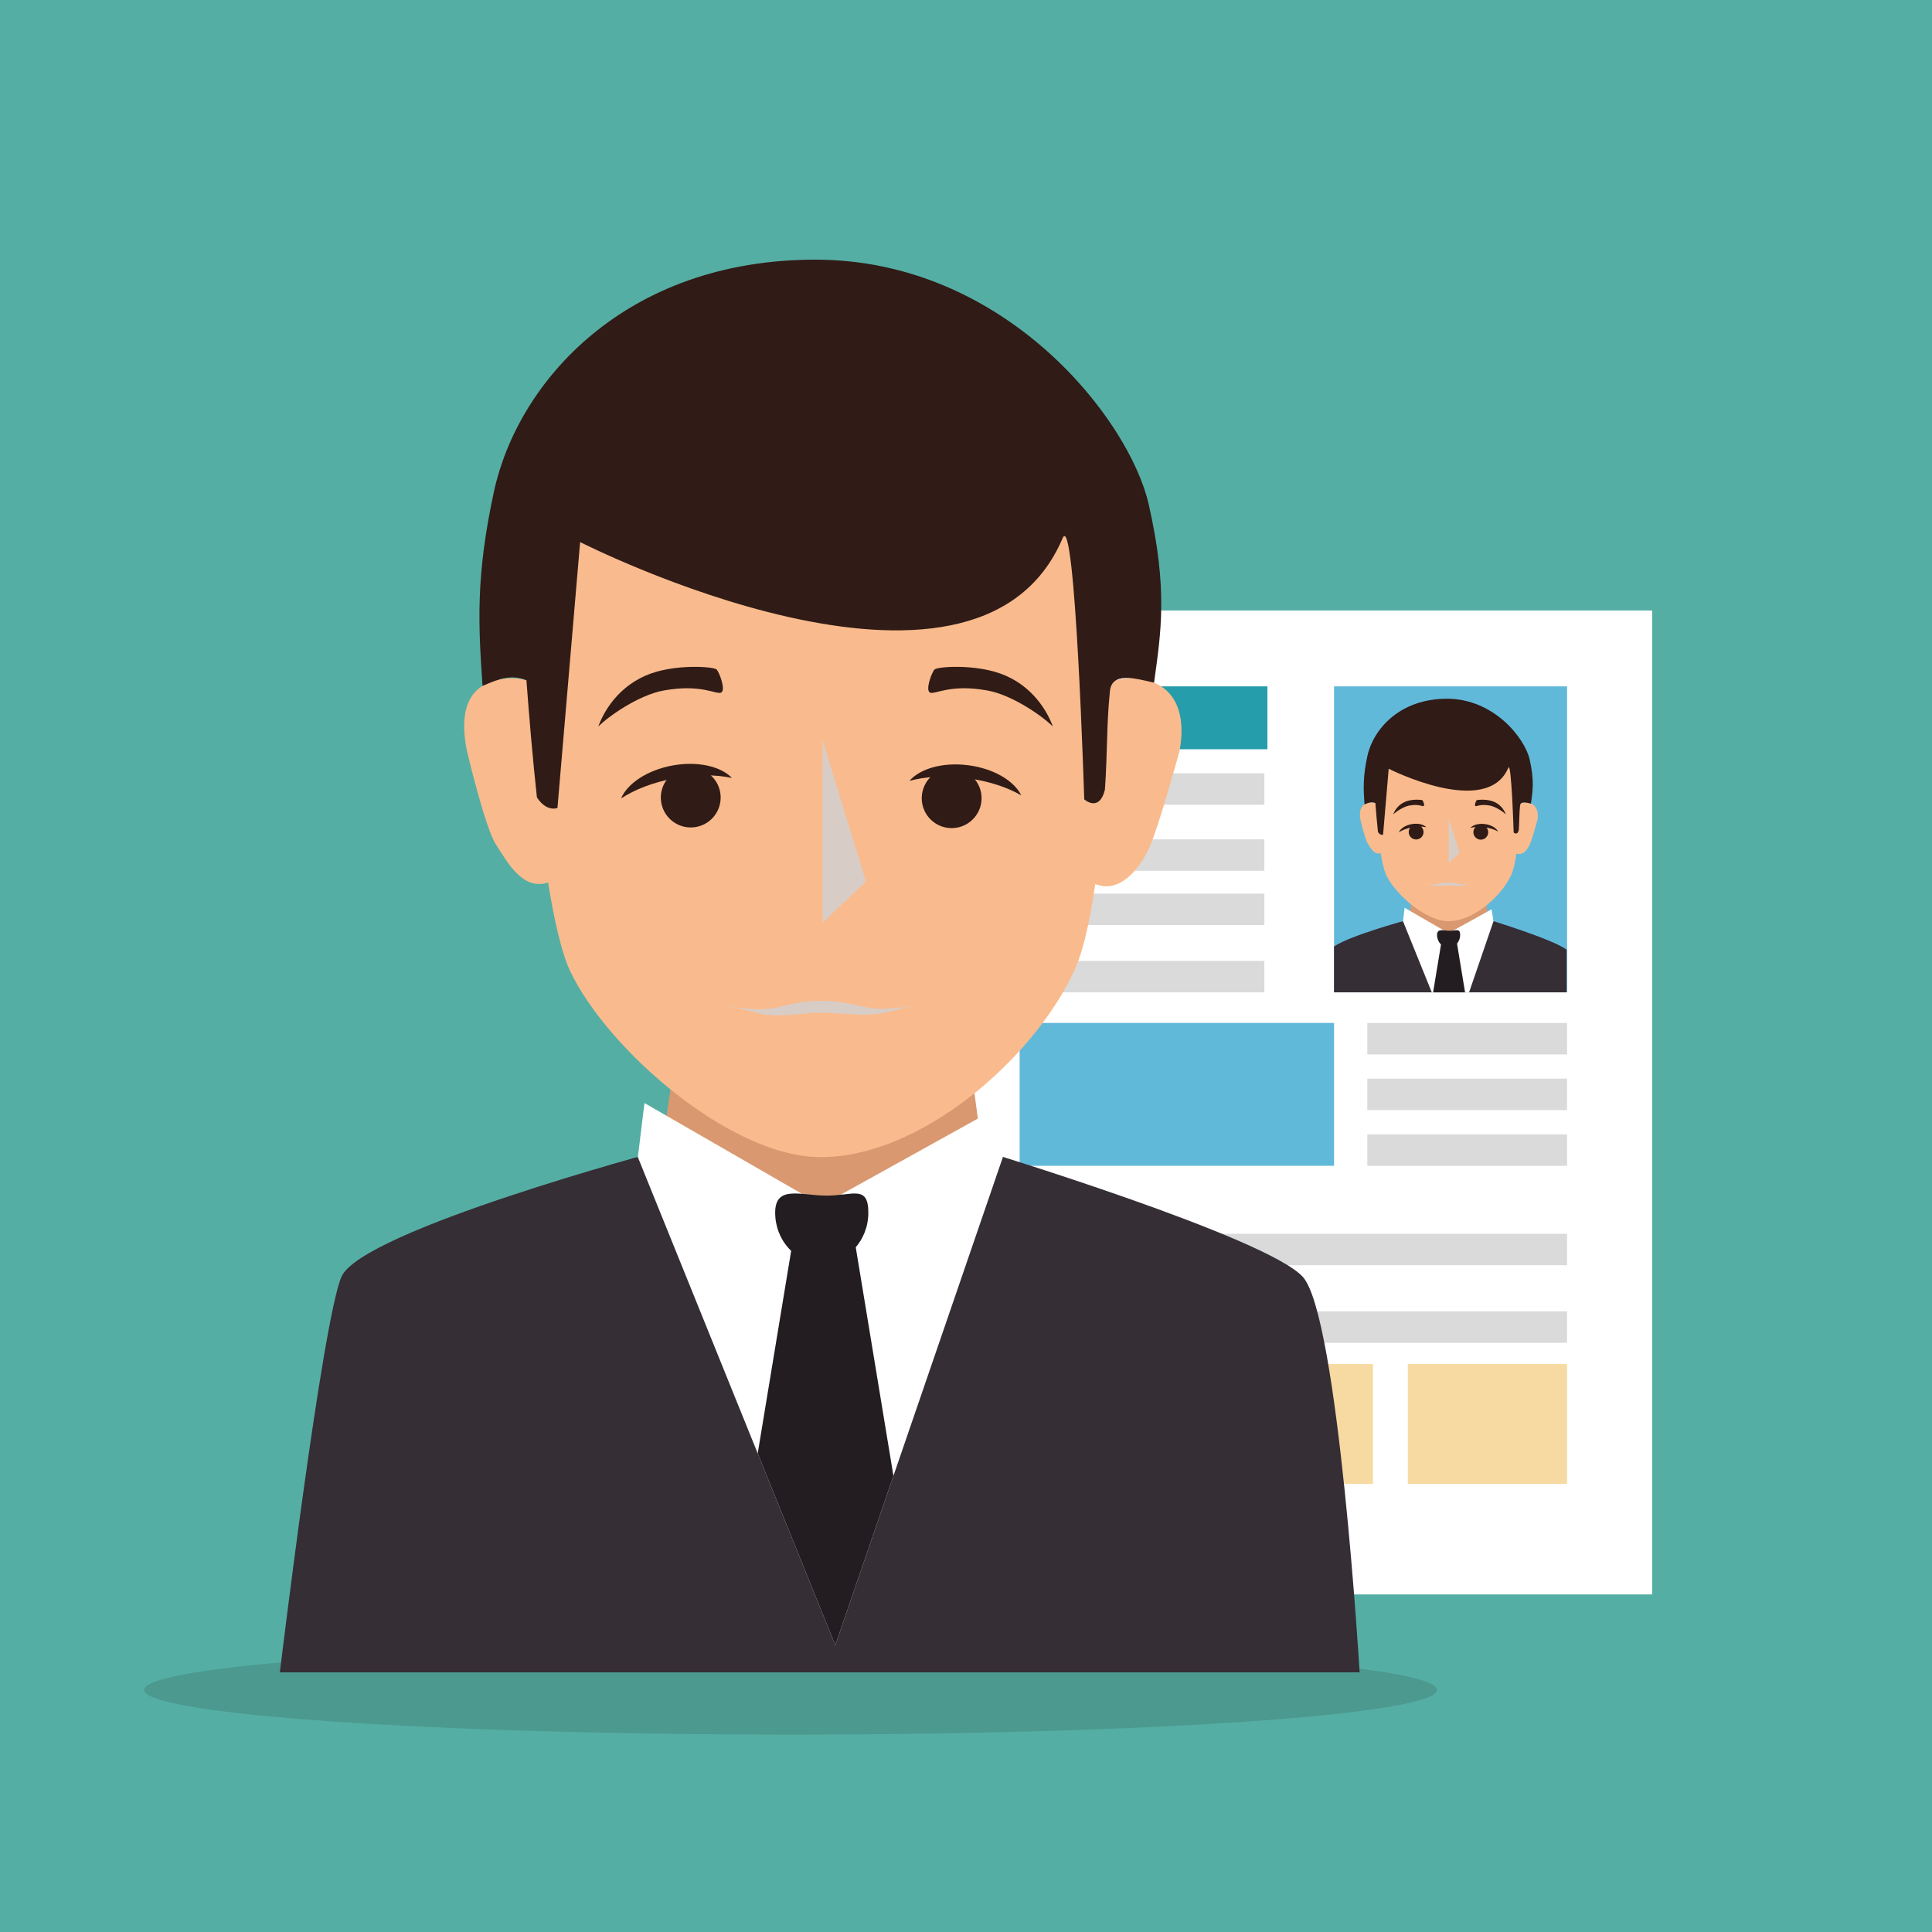 <?xml version="1.0" encoding="utf-8"?>
<!-- Generator: Adobe Illustrator 27.5.0, SVG Export Plug-In . SVG Version: 6.00 Build 0)  -->
<svg version="1.1" id="Capa_1" xmlns="http://www.w3.org/2000/svg" xmlns:xlink="http://www.w3.org/1999/xlink" x="0px" y="0px"
	 viewBox="0 0 425.195 425.197" style="enable-background:new 0 0 425.195 425.197;" xml:space="preserve">
<rect style="fill:#55AEA3;" width="425.195" height="425.197"/>
<path style="fill:#4B998F;" d="M31.711,371.914c0,5.436,63.7,9.844,142.277,9.844c78.578,0,142.278-4.408,142.278-9.844
	c0-5.438-63.7-9.845-142.278-9.845C95.411,362.069,31.711,366.477,31.711,371.914z"/>
<g>
	<g>
		<rect x="206.492" y="134.365" style="fill:#FFFFFF;" width="157.111" height="216.535"/>
		<rect x="224.402" y="151.053" style="fill:#259DAB;" width="54.533" height="13.839"/>
		<rect x="224.402" y="170.183" style="fill:#DADADA;" width="53.859" height="6.92"/>
		<rect x="224.402" y="184.723" style="fill:#DADADA;" width="53.859" height="6.92"/>
		<rect x="224.402" y="196.674" style="fill:#DADADA;" width="53.859" height="6.919"/>
		<rect x="224.402" y="211.473" style="fill:#DADADA;" width="53.859" height="6.92"/>
		<rect x="224.402" y="271.53" style="fill:#DADADA;" width="120.479" height="6.92"/>
		<rect x="224.402" y="288.609" style="fill:#DADADA;" width="120.479" height="6.919"/>
		<rect x="224.402" y="300.204" style="fill:#F7DAA2;" width="35.044" height="26.369"/>
		<rect x="267.118" y="300.204" style="fill:#F7DAA2;" width="35.044" height="26.369"/>
		<rect x="309.836" y="300.204" style="fill:#F7DAA2;" width="35.045" height="26.369"/>
		<rect x="300.923" y="225.131" style="fill:#DADADA;" width="43.958" height="6.919"/>
		<rect x="300.923" y="237.393" style="fill:#DADADA;" width="43.958" height="6.918"/>
		<rect x="300.923" y="249.653" style="fill:#DADADA;" width="43.958" height="6.92"/>
		<rect x="224.402" y="225.131" style="fill:#61B9D9;" width="69.193" height="31.441"/>
		<rect x="293.596" y="151.053" style="fill:#61B9D9;" width="51.285" height="67.34"/>
		<g>
			<path style="fill:#352E35;" d="M344.794,218.393v-9.355c-2.779-2.261-17.284-6.677-17.284-6.677h-17.406
				c0,0-12.723,3.396-16.508,5.938v10.094H344.794z"/>
			<polygon style="fill:#FFFFFF;" points="323.316,218.393 328.689,202.744 308.773,202.744 315.105,218.393 			"/>
			<polygon style="fill:#231D22;" points="322.432,218.393 320.392,206.023 317.441,206.023 315.398,218.393 			"/>
			<path style="fill:#D99870;" d="M310.103,202.044c0,0,5.576,3.979,8.703,3.979c3.129,0,8.703-3.979,8.703-3.979l-0.733-5.531
				h-15.84L310.103,202.044z"/>
			<path style="fill:#FFFFFF;" d="M309.135,199.792l-0.361,2.952c0,0,6.906,3.825,10.033,3.825c3.129,0,9.883-3.825,9.883-3.825
				l-0.428-2.624l-9.455,5.247L309.135,199.792z"/>
			<path style="fill:#F9BB8D;" d="M334.637,169.605c0-6.762-5.83-14.141-16.182-14.141c-10.35,0-16.179,7.379-16.179,14.141
				c0,0.356,0.804,18.786,2.814,23.007c2.011,4.222,8.701,10.111,13.643,10.131c5.401,0.022,11.567-5.277,13.836-10.131
				C334.838,187.758,334.637,169.605,334.637,169.605z"/>
			<path style="fill:#F9BB8D;" d="M304.948,179.231c-0.308-1.543-1.776-2.979-3.79-2.539c-2.016,0.441-2.022,2.319-1.715,3.862
				c0.017,0.081,1.007,4.254,1.589,5.131c0.585,0.88,1.429,2.547,2.847,2.072c0.935-0.315,1.486-1.983,1.708-3.188
				C305.809,183.366,304.948,179.231,304.948,179.231z"/>
			<path style="fill:#F9BB8D;" d="M332.625,179.231c0.306-1.543,1.773-2.979,3.789-2.539c2.016,0.441,2.213,2.374,1.908,3.917
				c-0.018,0.081-1.089,3.942-1.592,5.131c-0.412,0.979-1.537,2.704-3,2.1c-0.916-0.377-1.523-2.066-1.745-3.27
				C331.764,183.366,332.625,179.231,332.625,179.231z"/>
			<path style="fill:#301B16;" d="M336.645,167.126c-1.053-4.643-7.838-13.35-18.19-13.35c-10.35,0-16.23,6.635-17.535,12.664
				c-1.006,4.643-0.847,7.283-0.621,10.594c0.967-0.425,1.59-0.631,2.395-0.311c0.147,1.971,0.344,4.287,0.572,6.393
				c0.537,0.82,1.122,0.577,1.122,0.577l1.235-14.509c0,0,21.576,10.983,26.326-0.21c0.689-1.628,1.178,14.247,1.178,14.247
				s0.805,0.739,1.129-0.519c0.142-1.99,0.084-3.552,0.275-5.388c0.109-1.059,1.375-0.694,2.404-0.457
				C337.318,174.098,337.701,171.769,336.645,167.126z"/>
			<path style="fill:#231D22;" d="M316.267,205.77c0,1.527,1.137,2.766,2.54,2.766c1.404,0,2.543-1.239,2.543-2.766
				c0-1.529-0.862-0.926-2.267-0.926C317.68,204.844,316.267,204.241,316.267,205.77z"/>
			<polygon style="fill:#D8CCC7;" points="321.22,187.708 318.852,189.948 318.852,180.001 			"/>
			<path style="fill:#D8CCC7;" d="M318.736,194.212c-1.508,0-2.256,0.47-3.214,0.47s-1.92-0.199-1.92-0.199s0.828,0.165,1.804,0.419
				c0.997,0.26,2.332-0.041,3.33-0.041c1.141,0,2.498,0.262,3.641-0.026c0.84-0.213,1.494-0.352,1.494-0.352
				s-0.939,0.167-1.87,0.167C321.07,194.65,320.246,194.212,318.736,194.212z"/>
			<g>
				<path style="fill:#301B16;" d="M327.514,183.369c-0.115,0.895-0.936,1.524-1.83,1.41c-0.892-0.116-1.522-0.934-1.408-1.829
					c0.116-0.894,0.935-1.524,1.829-1.409C326.998,181.657,327.629,182.476,327.514,183.369z"/>
				<path style="fill:#301B16;" d="M326.713,182.064c1.186,0.154,2.229,0.501,2.98,0.941c-0.387-0.792-1.5-1.463-2.89-1.644
					c-1.389-0.181-2.636,0.185-3.212,0.852C324.432,181.982,325.529,181.91,326.713,182.064z"/>
			</g>
			<g>
				<path style="fill:#301B16;" d="M310.055,183.42c0.164,0.886,1.016,1.473,1.9,1.308c0.887-0.163,1.475-1.014,1.311-1.9
					c-0.164-0.886-1.016-1.473-1.902-1.31C310.477,181.682,309.892,182.533,310.055,183.42z"/>
				<path style="fill:#301B16;" d="M310.783,182.072c-1.174,0.217-2.197,0.622-2.924,1.1c0.342-0.812,1.419-1.542,2.795-1.796
					c1.378-0.254,2.643,0.044,3.254,0.68C313.059,181.869,311.958,181.857,310.783,182.072z"/>
			</g>
			<path style="fill:#301B16;" d="M328.234,176.257c-1.408-0.398-3.119-0.268-3.272-0.12c-0.151,0.148-0.522,1.137-0.245,1.261
				c0.273,0.123,1.07-0.489,3.137-0.114c1.379,0.249,3.05,1.439,3.564,1.967C331.013,178.141,330.023,176.762,328.234,176.257z"/>
			<path style="fill:#301B16;" d="M309.797,176.257c1.409-0.398,3.12-0.268,3.273-0.12c0.15,0.148,0.52,1.137,0.246,1.261
				c-0.275,0.123-1.072-0.489-3.139-0.114c-1.378,0.249-3.05,1.439-3.565,1.967C307.017,178.141,308.01,176.762,309.797,176.257z"/>
		</g>
	</g>
	<g>
		<path style="fill:#352E35;" d="M61.592,368.051h237.637c0,0-4.682-78.266-12.48-87.008c-7.799-8.742-70.793-27.921-70.793-27.921
			h-70.209c0,0-66.352,17.707-70.624,27.921C70.85,291.258,61.592,368.051,61.592,368.051z"/>
		<polygon style="fill:#FFFFFF;" points="183.832,362.069 220.713,254.665 140.379,254.665 		"/>
		<polygon style="fill:#231D22;" points="183.832,362.069 196.626,324.808 187.244,267.892 175.34,267.892 166.756,319.864 		"/>
		<path style="fill:#D99870;" d="M145.746,251.84c0,0,22.492,16.052,35.104,16.052c12.617,0,35.105-16.052,35.105-16.052
			L213,229.534h-63.895L145.746,251.84z"/>
		<path style="fill:#FFFFFF;" d="M141.834,242.76l-1.455,11.905c0,0,27.859,15.43,40.471,15.43c12.617,0,39.863-15.43,39.863-15.43
			l-1.724-10.582l-38.14,21.162L141.834,242.76z"/>
		<path style="fill:#F9BB8D;" d="M244.7,120.997c0-27.272-23.512-57.043-65.267-57.043c-41.752,0-65.262,29.771-65.262,57.043
			c0,1.434,3.241,75.773,11.348,92.801c8.109,17.029,35.094,40.785,55.023,40.867c21.795,0.09,46.662-21.284,55.815-40.867
			C245.509,194.216,244.7,120.997,244.7,120.997z"/>
		<path style="fill:#F9BB8D;" d="M124.945,159.822c-1.235-6.225-7.16-12.017-15.289-10.239c-8.129,1.778-8.15,9.356-6.914,15.581
			c0.064,0.327,4.061,17.157,6.41,20.697c2.35,3.544,5.758,10.27,11.477,8.355c3.777-1.268,6.001-7.996,6.895-12.855
			C128.42,176.5,124.945,159.822,124.945,159.822z"/>
		<path style="fill:#F9BB8D;" d="M236.586,159.822c1.234-6.225,7.16-12.017,15.289-10.239c8.129,1.778,8.927,9.574,7.691,15.8
			c-0.066,0.327-4.392,15.9-6.414,20.698c-1.663,3.947-6.207,10.902-12.104,8.47c-3.693-1.523-6.146-8.332-7.041-13.191
			C233.111,176.5,236.586,159.822,236.586,159.822z"/>
		<path style="fill:#301B16;" d="M252.806,110.994c-4.256-18.729-31.617-53.849-73.372-53.849
			c-41.752,0-65.473,26.767-70.736,51.084c-4.055,18.728-3.416,29.378-2.499,42.734c3.896-1.716,6.411-2.546,9.657-1.257
			c0.59,7.951,1.383,17.289,2.307,25.786c2.168,3.311,4.521,2.329,4.521,2.329l4.988-58.525c0,0,87.031,44.302,106.188-0.852
			c2.783-6.562,4.759,57.469,4.759,57.469s3.245,2.977,4.549-2.094c0.573-8.026,0.337-14.329,1.107-21.734
			c0.443-4.269,5.547-2.797,9.707-1.842C255.521,139.12,257.063,129.722,252.806,110.994z"/>
		<path style="fill:#231D22;" d="M170.6,266.871c0,6.164,4.591,11.162,10.252,11.162c5.66,0,10.251-4.998,10.251-11.162
			c0-6.164-3.477-3.735-9.14-3.735C176.301,263.135,170.6,260.707,170.6,266.871z"/>
		<polygon style="fill:#D8CCC7;" points="190.578,194.015 181.031,203.051 181.031,162.93 		"/>
		<path style="fill:#D8CCC7;" d="M180.567,220.254c-6.083,0-9.106,1.895-12.969,1.895s-7.737-0.804-7.737-0.804
			s3.332,0.664,7.273,1.691c4.018,1.047,9.398-0.164,13.433-0.164c4.599,0,10.073,1.057,14.681-0.109
			c3.391-0.858,6.027-1.417,6.027-1.417s-3.783,0.675-7.543,0.675C189.975,222.021,186.652,220.254,180.567,220.254z"/>
		<g>
			<path style="fill:#301B16;" d="M215.969,176.517c-0.468,3.606-3.771,6.149-7.377,5.681c-3.605-0.467-6.15-3.769-5.682-7.374
				c0.467-3.608,3.77-6.15,7.375-5.681C213.892,169.609,216.438,172.911,215.969,176.517z"/>
			<path style="fill:#301B16;" d="M212.74,171.25c4.781,0.621,8.988,2.025,12.022,3.796c-1.56-3.196-6.054-5.903-11.655-6.63
				c-5.6-0.727-10.635,0.744-12.957,3.438C203.537,170.916,207.961,170.63,212.74,171.25z"/>
		</g>
		<g>
			<path style="fill:#301B16;" d="M145.545,176.718c0.66,3.575,4.094,5.939,7.668,5.28c3.578-0.661,5.941-4.092,5.283-7.669
				c-0.66-3.576-4.095-5.939-7.671-5.28C147.251,169.709,144.886,173.141,145.545,176.718z"/>
			<path style="fill:#301B16;" d="M148.486,171.285c-4.74,0.876-8.865,2.502-11.8,4.434c1.386-3.275,5.727-6.22,11.282-7.244
				c5.553-1.024,10.66,0.175,13.121,2.741C157.66,170.459,153.225,170.412,148.486,171.285z"/>
		</g>
		<path style="fill:#301B16;" d="M218.879,147.828c-5.684-1.605-12.586-1.081-13.201-0.485c-0.613,0.597-2.102,4.589-0.994,5.086
			c1.105,0.498,4.322-1.971,12.658-0.459c5.563,1.008,12.301,5.807,14.375,7.936C230.082,155.429,226.086,149.862,218.879,147.828z"
			/>
		<path style="fill:#301B16;" d="M144.504,147.828c5.684-1.605,12.585-1.081,13.2-0.485c0.616,0.597,2.1,4.589,0.995,5.086
			c-1.105,0.498-4.323-1.971-12.658-0.459c-5.563,1.008-12.3,5.807-14.375,7.936C133.3,155.429,137.297,149.862,144.504,147.828z"/>
	</g>
</g>
</svg>
